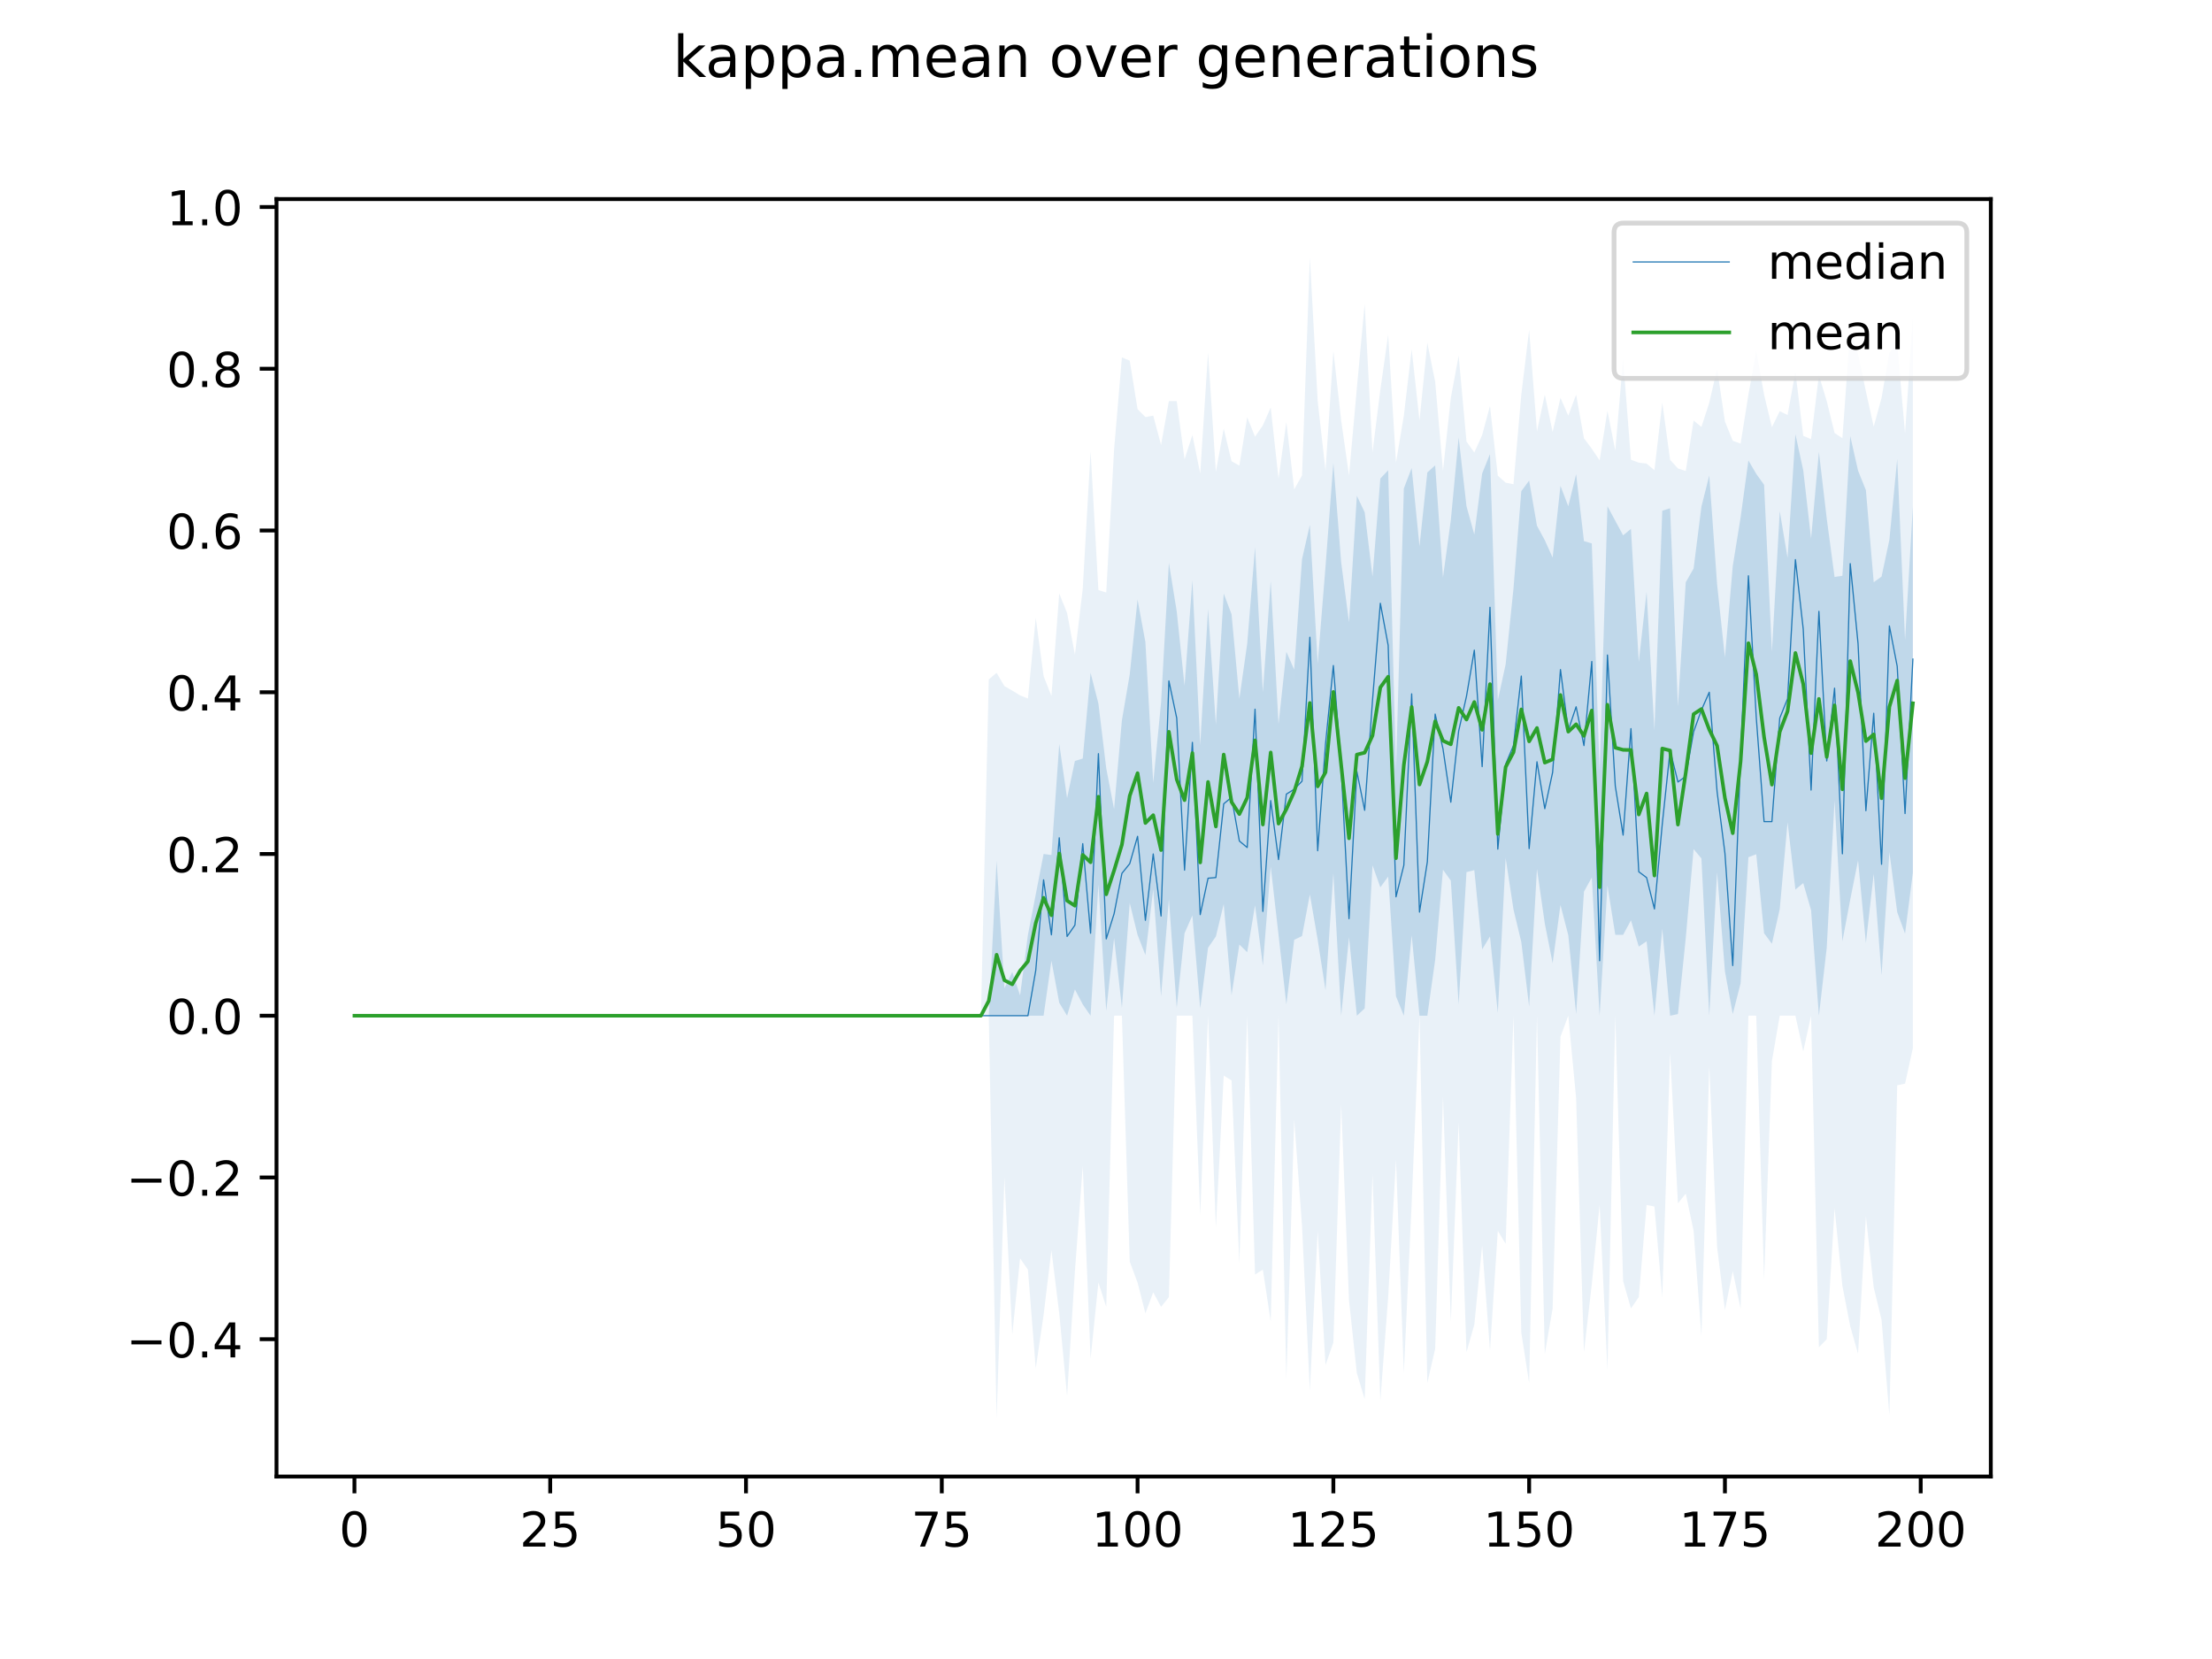 <?xml version="1.0" encoding="utf-8" standalone="no"?>
<!DOCTYPE svg PUBLIC "-//W3C//DTD SVG 1.1//EN"
  "http://www.w3.org/Graphics/SVG/1.1/DTD/svg11.dtd">
<!-- Created with matplotlib (https://matplotlib.org/) -->
<svg height="345.6pt" version="1.1" viewBox="0 0 460.8 345.6" width="460.8pt" xmlns="http://www.w3.org/2000/svg" xmlns:xlink="http://www.w3.org/1999/xlink">
 <defs>
  <style type="text/css">
*{stroke-linecap:butt;stroke-linejoin:round;}
  </style>
 </defs>
 <g id="figure_1">
  <g id="patch_1">
   <path d="M 0 345.6 
L 460.8 345.6 
L 460.8 0 
L 0 0 
z
" style="fill:#ffffff;"/>
  </g>
  <g id="axes_1">
   <g id="patch_2">
    <path d="M 57.6 307.584 
L 414.72 307.584 
L 414.72 41.472 
L 57.6 41.472 
z
" style="fill:#ffffff;"/>
   </g>
   <g id="PolyCollection_1">
    <path clip-path="url(#pc423204689)" d="M 73.833 211.591 
L 73.833 211.591 
L 75.464 211.591 
L 77.096 211.591 
L 78.727 211.591 
L 80.358 211.591 
L 81.99 211.591 
L 83.621 211.591 
L 85.253 211.591 
L 86.884 211.591 
L 88.516 211.591 
L 90.147 211.591 
L 91.778 211.591 
L 93.41 211.591 
L 95.041 211.591 
L 96.673 211.591 
L 98.304 211.591 
L 99.936 211.591 
L 101.567 211.591 
L 103.198 211.591 
L 104.83 211.591 
L 106.461 211.591 
L 108.093 211.591 
L 109.724 211.591 
L 111.356 211.591 
L 112.987 211.591 
L 114.618 211.591 
L 116.25 211.591 
L 117.881 211.591 
L 119.513 211.591 
L 121.144 211.591 
L 122.776 211.591 
L 124.407 211.591 
L 126.038 211.591 
L 127.67 211.591 
L 129.301 211.591 
L 130.933 211.591 
L 132.564 211.591 
L 134.196 211.591 
L 135.827 211.591 
L 137.458 211.591 
L 139.09 211.591 
L 140.721 211.591 
L 142.353 211.591 
L 143.984 211.591 
L 145.616 211.591 
L 147.247 211.591 
L 148.879 211.591 
L 150.51 211.591 
L 152.141 211.591 
L 153.773 211.591 
L 155.404 211.591 
L 157.036 211.591 
L 158.667 211.591 
L 160.299 211.591 
L 161.93 211.591 
L 163.561 211.591 
L 165.193 211.591 
L 166.824 211.591 
L 168.456 211.591 
L 170.087 211.591 
L 171.719 211.591 
L 173.35 211.591 
L 174.981 211.591 
L 176.613 211.591 
L 178.244 211.591 
L 179.876 211.591 
L 181.507 211.591 
L 183.139 211.591 
L 184.77 211.591 
L 186.401 211.591 
L 188.033 211.591 
L 189.664 211.591 
L 191.296 211.591 
L 192.927 211.591 
L 194.559 211.591 
L 196.19 211.591 
L 197.821 211.591 
L 199.453 211.591 
L 201.084 211.591 
L 202.716 211.591 
L 204.347 211.591 
L 205.979 211.591 
L 207.61 211.591 
L 209.241 211.591 
L 210.873 211.591 
L 212.504 211.591 
L 214.136 211.591 
L 215.767 211.591 
L 217.399 211.591 
L 219.03 200.135 
L 220.661 208.895 
L 222.293 211.591 
L 223.924 206.116 
L 225.556 209.232 
L 227.187 211.591 
L 228.819 184.249 
L 230.45 210.58 
L 232.081 195.418 
L 233.713 209.906 
L 235.344 188.111 
L 236.976 194.744 
L 238.607 198.956 
L 240.239 185.31 
L 241.87 207.548 
L 243.501 187.332 
L 245.133 209.906 
L 246.764 194.407 
L 248.396 190.701 
L 250.027 210.075 
L 251.659 197.44 
L 253.29 195.081 
L 254.921 188.342 
L 256.553 207.295 
L 258.184 196.766 
L 259.816 198.366 
L 261.447 188.595 
L 263.079 201.146 
L 264.71 180.516 
L 266.341 194.744 
L 267.973 209.232 
L 269.604 195.779 
L 271.236 194.997 
L 272.867 186.321 
L 274.499 195.755 
L 276.13 206.284 
L 277.761 181.941 
L 279.393 211.591 
L 281.024 195.25 
L 282.656 211.591 
L 284.287 210.075 
L 285.919 180.256 
L 287.55 184.847 
L 289.181 182.614 
L 290.813 207.548 
L 292.444 211.591 
L 294.076 194.828 
L 295.707 211.591 
L 297.339 211.591 
L 298.97 199.967 
L 300.601 181.167 
L 302.233 183.457 
L 303.864 209.232 
L 305.496 181.68 
L 307.127 181.267 
L 308.759 197.777 
L 310.39 195.081 
L 312.021 211.001 
L 313.653 178.729 
L 315.284 189.437 
L 316.916 196.26 
L 318.547 209.654 
L 320.179 181.014 
L 321.81 192.386 
L 323.441 200.641 
L 325.073 188.523 
L 326.704 194.828 
L 328.336 211.254 
L 329.967 185.748 
L 331.599 182.799 
L 333.23 211.591 
L 334.862 184.468 
L 336.493 194.744 
L 338.124 194.744 
L 339.756 191.712 
L 341.387 197.187 
L 343.019 196.092 
L 344.65 211.591 
L 346.282 193.481 
L 347.913 211.591 
L 349.544 211.254 
L 351.176 195.418 
L 352.807 176.887 
L 354.439 178.829 
L 356.07 211.591 
L 357.702 181.676 
L 359.333 202.325 
L 360.964 211.254 
L 362.596 204.852 
L 364.227 178.571 
L 365.859 177.959 
L 367.49 194.407 
L 369.122 196.597 
L 370.753 189.357 
L 372.384 171.297 
L 374.016 185.31 
L 375.647 183.962 
L 377.279 189.606 
L 378.91 211.591 
L 380.542 197.44 
L 382.173 166.778 
L 383.804 196.092 
L 385.436 187.416 
L 387.067 179.23 
L 388.699 196.429 
L 390.33 182.025 
L 391.962 203.168 
L 393.593 177.487 
L 395.224 190.027 
L 396.856 194.491 
L 398.487 181.772 
L 398.487 105.456 
L 398.487 105.456 
L 396.856 133.338 
L 395.224 95.607 
L 393.593 112.448 
L 391.962 120.113 
L 390.33 121.292 
L 388.699 102.103 
L 387.067 98.044 
L 385.436 90.842 
L 383.804 119.944 
L 382.173 120.197 
L 380.542 108.022 
L 378.91 94.15 
L 377.279 112.195 
L 375.647 97.959 
L 374.016 90.45 
L 372.384 116.238 
L 370.753 106.467 
L 369.122 135.78 
L 367.49 100.992 
L 365.859 98.717 
L 364.227 95.915 
L 362.596 107.815 
L 360.964 117.923 
L 359.333 136.96 
L 357.702 121.713 
L 356.07 99.054 
L 354.439 105.54 
L 352.807 118.428 
L 351.176 121.292 
L 349.544 147.152 
L 347.913 105.877 
L 346.282 106.39 
L 344.65 152.122 
L 343.019 123.314 
L 341.387 137.886 
L 339.756 110.173 
L 338.124 111.521 
L 336.493 108.489 
L 334.862 105.456 
L 333.23 160.629 
L 331.599 113.206 
L 329.967 112.717 
L 328.336 98.779 
L 326.704 105.456 
L 325.073 101.223 
L 323.441 116.154 
L 321.81 112.532 
L 320.179 109.531 
L 318.547 100.118 
L 316.916 102.315 
L 315.284 122.64 
L 313.653 138.392 
L 312.021 145.888 
L 310.39 94.59 
L 308.759 98.633 
L 307.127 111.353 
L 305.496 105.456 
L 303.864 91.136 
L 302.233 108.352 
L 300.601 120.281 
L 298.97 96.944 
L 297.339 98.415 
L 295.707 113.795 
L 294.076 97.496 
L 292.444 101.75 
L 290.813 160.545 
L 289.181 97.959 
L 287.55 99.69 
L 285.919 120.113 
L 284.287 106.708 
L 282.656 103.285 
L 281.024 129.631 
L 279.393 117.165 
L 277.761 96.443 
L 276.13 118.007 
L 274.499 138.223 
L 272.867 109.326 
L 271.236 116.491 
L 269.604 139.487 
L 267.973 135.78 
L 266.341 150.858 
L 264.71 121.039 
L 263.079 144.204 
L 261.447 114.001 
L 259.816 134.096 
L 258.184 145.552 
L 256.553 127.947 
L 254.921 123.651 
L 253.29 150.942 
L 251.659 126.852 
L 250.027 155.238 
L 248.396 120.871 
L 246.764 142.856 
L 245.133 127.357 
L 243.501 117.249 
L 241.87 146.394 
L 240.239 163.072 
L 238.607 133.759 
L 236.976 124.914 
L 235.344 140.497 
L 233.713 150.05 
L 232.081 168.547 
L 230.45 160.04 
L 228.819 146.562 
L 227.187 140.161 
L 225.556 158.018 
L 223.924 158.524 
L 222.293 166.273 
L 220.661 154.986 
L 219.03 178.114 
L 217.399 177.897 
L 215.767 186.321 
L 214.136 194.744 
L 212.504 207.37 
L 210.873 202.477 
L 209.241 205.863 
L 207.61 179.341 
L 205.979 211.591 
L 204.347 211.591 
L 202.716 211.591 
L 201.084 211.591 
L 199.453 211.591 
L 197.821 211.591 
L 196.19 211.591 
L 194.559 211.591 
L 192.927 211.591 
L 191.296 211.591 
L 189.664 211.591 
L 188.033 211.591 
L 186.401 211.591 
L 184.77 211.591 
L 183.139 211.591 
L 181.507 211.591 
L 179.876 211.591 
L 178.244 211.591 
L 176.613 211.591 
L 174.981 211.591 
L 173.35 211.591 
L 171.719 211.591 
L 170.087 211.591 
L 168.456 211.591 
L 166.824 211.591 
L 165.193 211.591 
L 163.561 211.591 
L 161.93 211.591 
L 160.299 211.591 
L 158.667 211.591 
L 157.036 211.591 
L 155.404 211.591 
L 153.773 211.591 
L 152.141 211.591 
L 150.51 211.591 
L 148.879 211.591 
L 147.247 211.591 
L 145.616 211.591 
L 143.984 211.591 
L 142.353 211.591 
L 140.721 211.591 
L 139.09 211.591 
L 137.458 211.591 
L 135.827 211.591 
L 134.196 211.591 
L 132.564 211.591 
L 130.933 211.591 
L 129.301 211.591 
L 127.67 211.591 
L 126.038 211.591 
L 124.407 211.591 
L 122.776 211.591 
L 121.144 211.591 
L 119.513 211.591 
L 117.881 211.591 
L 116.25 211.591 
L 114.618 211.591 
L 112.987 211.591 
L 111.356 211.591 
L 109.724 211.591 
L 108.093 211.591 
L 106.461 211.591 
L 104.83 211.591 
L 103.198 211.591 
L 101.567 211.591 
L 99.936 211.591 
L 98.304 211.591 
L 96.673 211.591 
L 95.041 211.591 
L 93.41 211.591 
L 91.778 211.591 
L 90.147 211.591 
L 88.516 211.591 
L 86.884 211.591 
L 85.253 211.591 
L 83.621 211.591 
L 81.99 211.591 
L 80.358 211.591 
L 78.727 211.591 
L 77.096 211.591 
L 75.464 211.591 
L 73.833 211.591 
z
" style="fill:#1f77b4;fill-opacity:0.2;"/>
   </g>
   <g id="PolyCollection_2">
    <path clip-path="url(#pc423204689)" d="M 73.833 211.591 
L 73.833 211.591 
L 75.464 211.591 
L 77.096 211.591 
L 78.727 211.591 
L 80.358 211.591 
L 81.99 211.591 
L 83.621 211.591 
L 85.253 211.591 
L 86.884 211.591 
L 88.516 211.591 
L 90.147 211.591 
L 91.778 211.591 
L 93.41 211.591 
L 95.041 211.591 
L 96.673 211.591 
L 98.304 211.591 
L 99.936 211.591 
L 101.567 211.591 
L 103.198 211.591 
L 104.83 211.591 
L 106.461 211.591 
L 108.093 211.591 
L 109.724 211.591 
L 111.356 211.591 
L 112.987 211.591 
L 114.618 211.591 
L 116.25 211.591 
L 117.881 211.591 
L 119.513 211.591 
L 121.144 211.591 
L 122.776 211.591 
L 124.407 211.591 
L 126.038 211.591 
L 127.67 211.591 
L 129.301 211.591 
L 130.933 211.591 
L 132.564 211.591 
L 134.196 211.591 
L 135.827 211.591 
L 137.458 211.591 
L 139.09 211.591 
L 140.721 211.591 
L 142.353 211.591 
L 143.984 211.591 
L 145.616 211.591 
L 147.247 211.591 
L 148.879 211.591 
L 150.51 211.591 
L 152.141 211.591 
L 153.773 211.591 
L 155.404 211.591 
L 157.036 211.591 
L 158.667 211.591 
L 160.299 211.591 
L 161.93 211.591 
L 163.561 211.591 
L 165.193 211.591 
L 166.824 211.591 
L 168.456 211.591 
L 170.087 211.591 
L 171.719 211.591 
L 173.35 211.591 
L 174.981 211.591 
L 176.613 211.591 
L 178.244 211.591 
L 179.876 211.591 
L 181.507 211.591 
L 183.139 211.591 
L 184.77 211.591 
L 186.401 211.591 
L 188.033 211.591 
L 189.664 211.591 
L 191.296 211.591 
L 192.927 211.591 
L 194.559 211.591 
L 196.19 211.591 
L 197.821 211.591 
L 199.453 211.591 
L 201.084 211.591 
L 202.716 211.591 
L 204.347 211.591 
L 205.979 211.591 
L 207.61 295.488 
L 209.241 245.285 
L 210.873 277.967 
L 212.504 262.131 
L 214.136 264.49 
L 215.767 285.043 
L 217.399 273.924 
L 219.03 260.447 
L 220.661 273.587 
L 222.293 290.771 
L 223.924 264.827 
L 225.556 242.926 
L 227.187 283.021 
L 228.819 267.185 
L 230.45 272.239 
L 232.081 211.591 
L 233.713 211.591 
L 235.344 262.805 
L 236.976 267.185 
L 238.607 273.587 
L 240.239 269.207 
L 241.87 272.239 
L 243.501 270.218 
L 245.133 211.591 
L 246.764 211.591 
L 248.396 211.591 
L 250.027 253.034 
L 251.659 211.591 
L 253.29 255.73 
L 254.921 224.058 
L 256.553 225.068 
L 258.184 263.142 
L 259.816 211.591 
L 261.447 265.501 
L 263.079 264.49 
L 264.71 275.272 
L 266.341 211.591 
L 267.973 287.402 
L 269.604 233.155 
L 271.236 255.393 
L 272.867 289.76 
L 274.499 256.403 
L 276.13 284.369 
L 277.761 279.652 
L 279.393 230.122 
L 281.024 270.892 
L 282.656 286.054 
L 284.287 291.445 
L 285.919 244.611 
L 287.55 291.782 
L 289.181 270.218 
L 290.813 241.578 
L 292.444 286.054 
L 294.076 250.676 
L 295.707 211.591 
L 297.339 288.075 
L 298.97 281 
L 300.601 228.438 
L 302.233 275.272 
L 303.864 233.829 
L 305.496 281.674 
L 307.127 275.946 
L 308.759 259.436 
L 310.39 281.337 
L 312.021 256.403 
L 313.653 259.099 
L 315.284 211.591 
L 316.916 277.63 
L 318.547 288.075 
L 320.179 211.591 
L 321.81 282.011 
L 323.441 272.576 
L 325.073 215.971 
L 326.704 211.591 
L 328.336 228.775 
L 329.967 281.674 
L 331.599 267.522 
L 333.23 251.012 
L 334.862 285.38 
L 336.493 211.591 
L 338.124 266.848 
L 339.756 272.576 
L 341.387 270.218 
L 343.019 251.012 
L 344.65 251.349 
L 346.282 270.218 
L 347.913 219.34 
L 349.544 250.676 
L 351.176 248.654 
L 352.807 256.403 
L 354.439 278.304 
L 356.07 222.036 
L 357.702 259.773 
L 359.333 272.913 
L 360.964 264.827 
L 362.596 272.576 
L 364.227 211.591 
L 365.859 211.591 
L 367.49 266.512 
L 369.122 221.025 
L 370.753 211.591 
L 372.384 211.591 
L 374.016 211.591 
L 375.647 219.004 
L 377.279 211.591 
L 378.91 280.663 
L 380.542 278.978 
L 382.173 251.686 
L 383.804 267.859 
L 385.436 276.283 
L 387.067 282.011 
L 388.699 253.371 
L 390.33 268.196 
L 391.962 274.935 
L 393.593 294.814 
L 395.224 226.079 
L 396.856 225.742 
L 398.487 218.33 
L 398.487 66.035 
L 398.487 66.035 
L 396.856 90.277 
L 395.224 71.763 
L 393.593 73.447 
L 391.962 82.881 
L 390.33 88.885 
L 388.699 81.534 
L 387.067 73.784 
L 385.436 68.73 
L 383.804 91.276 
L 382.173 90.202 
L 380.542 83.555 
L 378.91 78.164 
L 377.279 91.489 
L 375.647 90.791 
L 374.016 77.49 
L 372.384 86.459 
L 370.753 85.661 
L 369.122 88.997 
L 367.49 82.208 
L 365.859 73.11 
L 364.227 82.208 
L 362.596 92.414 
L 360.964 91.818 
L 359.333 87.801 
L 357.702 76.817 
L 356.07 83.892 
L 354.439 88.946 
L 352.807 87.599 
L 351.176 98.117 
L 349.544 97.584 
L 347.913 95.797 
L 346.282 83.892 
L 344.65 97.954 
L 343.019 96.578 
L 341.387 96.383 
L 339.756 95.76 
L 338.124 74.795 
L 336.493 93.856 
L 334.862 85.577 
L 333.23 95.905 
L 331.599 93.478 
L 329.967 91.305 
L 328.336 82.208 
L 326.704 86.588 
L 325.073 82.881 
L 323.441 89.989 
L 321.81 82.208 
L 320.179 89.856 
L 318.547 68.73 
L 316.916 82.208 
L 315.284 100.88 
L 313.653 100.546 
L 312.021 99.095 
L 310.39 84.566 
L 308.759 90.631 
L 307.127 94.273 
L 305.496 91.979 
L 303.864 74.121 
L 302.233 82.881 
L 300.601 98.092 
L 298.97 79.512 
L 297.339 71.426 
L 295.707 87.599 
L 294.076 72.773 
L 292.444 86.588 
L 290.813 96.359 
L 289.181 69.741 
L 287.55 81.197 
L 285.919 94.209 
L 284.287 63.339 
L 282.656 80.86 
L 281.024 99.054 
L 279.393 87.599 
L 277.761 73.11 
L 276.13 98.044 
L 274.499 83.555 
L 272.867 53.568 
L 271.236 99.054 
L 269.604 101.942 
L 267.973 87.935 
L 266.341 99.67 
L 264.71 84.903 
L 263.079 88.609 
L 261.447 90.968 
L 259.816 86.925 
L 258.184 96.987 
L 256.553 96.086 
L 254.921 89.283 
L 253.29 98.29 
L 251.659 73.447 
L 250.027 98.633 
L 248.396 90.631 
L 246.764 95.685 
L 245.133 83.555 
L 243.501 83.555 
L 241.87 92.699 
L 240.239 86.588 
L 238.607 86.881 
L 236.976 85.24 
L 235.344 75.132 
L 233.713 74.458 
L 232.081 93.68 
L 230.45 123.431 
L 228.819 122.931 
L 227.187 94 
L 225.556 122.64 
L 223.924 136.393 
L 222.293 127.694 
L 220.661 123.651 
L 219.03 144.99 
L 217.399 140.834 
L 215.767 128.705 
L 214.136 145.519 
L 212.504 144.861 
L 210.873 143.867 
L 209.241 142.933 
L 207.61 140.161 
L 205.979 141.542 
L 204.347 211.591 
L 202.716 211.591 
L 201.084 211.591 
L 199.453 211.591 
L 197.821 211.591 
L 196.19 211.591 
L 194.559 211.591 
L 192.927 211.591 
L 191.296 211.591 
L 189.664 211.591 
L 188.033 211.591 
L 186.401 211.591 
L 184.77 211.591 
L 183.139 211.591 
L 181.507 211.591 
L 179.876 211.591 
L 178.244 211.591 
L 176.613 211.591 
L 174.981 211.591 
L 173.35 211.591 
L 171.719 211.591 
L 170.087 211.591 
L 168.456 211.591 
L 166.824 211.591 
L 165.193 211.591 
L 163.561 211.591 
L 161.93 211.591 
L 160.299 211.591 
L 158.667 211.591 
L 157.036 211.591 
L 155.404 211.591 
L 153.773 211.591 
L 152.141 211.591 
L 150.51 211.591 
L 148.879 211.591 
L 147.247 211.591 
L 145.616 211.591 
L 143.984 211.591 
L 142.353 211.591 
L 140.721 211.591 
L 139.09 211.591 
L 137.458 211.591 
L 135.827 211.591 
L 134.196 211.591 
L 132.564 211.591 
L 130.933 211.591 
L 129.301 211.591 
L 127.67 211.591 
L 126.038 211.591 
L 124.407 211.591 
L 122.776 211.591 
L 121.144 211.591 
L 119.513 211.591 
L 117.881 211.591 
L 116.25 211.591 
L 114.618 211.591 
L 112.987 211.591 
L 111.356 211.591 
L 109.724 211.591 
L 108.093 211.591 
L 106.461 211.591 
L 104.83 211.591 
L 103.198 211.591 
L 101.567 211.591 
L 99.936 211.591 
L 98.304 211.591 
L 96.673 211.591 
L 95.041 211.591 
L 93.41 211.591 
L 91.778 211.591 
L 90.147 211.591 
L 88.516 211.591 
L 86.884 211.591 
L 85.253 211.591 
L 83.621 211.591 
L 81.99 211.591 
L 80.358 211.591 
L 78.727 211.591 
L 77.096 211.591 
L 75.464 211.591 
L 73.833 211.591 
z
" style="fill:#1f77b4;fill-opacity:0.1;"/>
   </g>
   <g id="matplotlib.axis_1">
    <g id="xtick_1">
     <g id="line2d_1">
      <defs>
       <path d="M 0 0 
L 0 3.5 
" id="m0a59b33284" style="stroke:#000000;stroke-width:0.8;"/>
      </defs>
      <g>
       <use style="stroke:#000000;stroke-width:0.8;" x="73.833" xlink:href="#m0a59b33284" y="307.584"/>
      </g>
     </g>
     <g id="text_1">
      <!-- 0 -->
      <defs>
       <path d="M 31.781 66.406 
Q 24.172 66.406 20.328 58.906 
Q 16.5 51.422 16.5 36.375 
Q 16.5 21.391 20.328 13.891 
Q 24.172 6.391 31.781 6.391 
Q 39.453 6.391 43.281 13.891 
Q 47.125 21.391 47.125 36.375 
Q 47.125 51.422 43.281 58.906 
Q 39.453 66.406 31.781 66.406 
z
M 31.781 74.219 
Q 44.047 74.219 50.516 64.516 
Q 56.984 54.828 56.984 36.375 
Q 56.984 17.969 50.516 8.266 
Q 44.047 -1.422 31.781 -1.422 
Q 19.531 -1.422 13.062 8.266 
Q 6.594 17.969 6.594 36.375 
Q 6.594 54.828 13.062 64.516 
Q 19.531 74.219 31.781 74.219 
z
" id="DejaVuSans-48"/>
      </defs>
      <g transform="translate(70.651 322.182)scale(0.1 -0.1)">
       <use xlink:href="#DejaVuSans-48"/>
      </g>
     </g>
    </g>
    <g id="xtick_2">
     <g id="line2d_2">
      <g>
       <use style="stroke:#000000;stroke-width:0.8;" x="114.618" xlink:href="#m0a59b33284" y="307.584"/>
      </g>
     </g>
     <g id="text_2">
      <!-- 25 -->
      <defs>
       <path d="M 19.188 8.297 
L 53.609 8.297 
L 53.609 0 
L 7.328 0 
L 7.328 8.297 
Q 12.938 14.109 22.625 23.891 
Q 32.328 33.688 34.812 36.531 
Q 39.547 41.844 41.422 45.531 
Q 43.312 49.219 43.312 52.781 
Q 43.312 58.594 39.234 62.25 
Q 35.156 65.922 28.609 65.922 
Q 23.969 65.922 18.812 64.312 
Q 13.672 62.703 7.812 59.422 
L 7.812 69.391 
Q 13.766 71.781 18.938 73 
Q 24.125 74.219 28.422 74.219 
Q 39.75 74.219 46.484 68.547 
Q 53.219 62.891 53.219 53.422 
Q 53.219 48.922 51.531 44.891 
Q 49.859 40.875 45.406 35.406 
Q 44.188 33.984 37.641 27.219 
Q 31.109 20.453 19.188 8.297 
z
" id="DejaVuSans-50"/>
       <path d="M 10.797 72.906 
L 49.516 72.906 
L 49.516 64.594 
L 19.828 64.594 
L 19.828 46.734 
Q 21.969 47.469 24.109 47.828 
Q 26.266 48.188 28.422 48.188 
Q 40.625 48.188 47.75 41.5 
Q 54.891 34.812 54.891 23.391 
Q 54.891 11.625 47.562 5.094 
Q 40.234 -1.422 26.906 -1.422 
Q 22.312 -1.422 17.547 -0.641 
Q 12.797 0.141 7.719 1.703 
L 7.719 11.625 
Q 12.109 9.234 16.797 8.062 
Q 21.484 6.891 26.703 6.891 
Q 35.156 6.891 40.078 11.328 
Q 45.016 15.766 45.016 23.391 
Q 45.016 31 40.078 35.438 
Q 35.156 39.891 26.703 39.891 
Q 22.75 39.891 18.812 39.016 
Q 14.891 38.141 10.797 36.281 
z
" id="DejaVuSans-53"/>
      </defs>
      <g transform="translate(108.256 322.182)scale(0.1 -0.1)">
       <use xlink:href="#DejaVuSans-50"/>
       <use x="63.623" xlink:href="#DejaVuSans-53"/>
      </g>
     </g>
    </g>
    <g id="xtick_3">
     <g id="line2d_3">
      <g>
       <use style="stroke:#000000;stroke-width:0.8;" x="155.404" xlink:href="#m0a59b33284" y="307.584"/>
      </g>
     </g>
     <g id="text_3">
      <!-- 50 -->
      <g transform="translate(149.042 322.182)scale(0.1 -0.1)">
       <use xlink:href="#DejaVuSans-53"/>
       <use x="63.623" xlink:href="#DejaVuSans-48"/>
      </g>
     </g>
    </g>
    <g id="xtick_4">
     <g id="line2d_4">
      <g>
       <use style="stroke:#000000;stroke-width:0.8;" x="196.19" xlink:href="#m0a59b33284" y="307.584"/>
      </g>
     </g>
     <g id="text_4">
      <!-- 75 -->
      <defs>
       <path d="M 8.203 72.906 
L 55.078 72.906 
L 55.078 68.703 
L 28.609 0 
L 18.312 0 
L 43.219 64.594 
L 8.203 64.594 
z
" id="DejaVuSans-55"/>
      </defs>
      <g transform="translate(189.827 322.182)scale(0.1 -0.1)">
       <use xlink:href="#DejaVuSans-55"/>
       <use x="63.623" xlink:href="#DejaVuSans-53"/>
      </g>
     </g>
    </g>
    <g id="xtick_5">
     <g id="line2d_5">
      <g>
       <use style="stroke:#000000;stroke-width:0.8;" x="236.976" xlink:href="#m0a59b33284" y="307.584"/>
      </g>
     </g>
     <g id="text_5">
      <!-- 100 -->
      <defs>
       <path d="M 12.406 8.297 
L 28.516 8.297 
L 28.516 63.922 
L 10.984 60.406 
L 10.984 69.391 
L 28.422 72.906 
L 38.281 72.906 
L 38.281 8.297 
L 54.391 8.297 
L 54.391 0 
L 12.406 0 
z
" id="DejaVuSans-49"/>
      </defs>
      <g transform="translate(227.432 322.182)scale(0.1 -0.1)">
       <use xlink:href="#DejaVuSans-49"/>
       <use x="63.623" xlink:href="#DejaVuSans-48"/>
       <use x="127.246" xlink:href="#DejaVuSans-48"/>
      </g>
     </g>
    </g>
    <g id="xtick_6">
     <g id="line2d_6">
      <g>
       <use style="stroke:#000000;stroke-width:0.8;" x="277.761" xlink:href="#m0a59b33284" y="307.584"/>
      </g>
     </g>
     <g id="text_6">
      <!-- 125 -->
      <g transform="translate(268.218 322.182)scale(0.1 -0.1)">
       <use xlink:href="#DejaVuSans-49"/>
       <use x="63.623" xlink:href="#DejaVuSans-50"/>
       <use x="127.246" xlink:href="#DejaVuSans-53"/>
      </g>
     </g>
    </g>
    <g id="xtick_7">
     <g id="line2d_7">
      <g>
       <use style="stroke:#000000;stroke-width:0.8;" x="318.547" xlink:href="#m0a59b33284" y="307.584"/>
      </g>
     </g>
     <g id="text_7">
      <!-- 150 -->
      <g transform="translate(309.003 322.182)scale(0.1 -0.1)">
       <use xlink:href="#DejaVuSans-49"/>
       <use x="63.623" xlink:href="#DejaVuSans-53"/>
       <use x="127.246" xlink:href="#DejaVuSans-48"/>
      </g>
     </g>
    </g>
    <g id="xtick_8">
     <g id="line2d_8">
      <g>
       <use style="stroke:#000000;stroke-width:0.8;" x="359.333" xlink:href="#m0a59b33284" y="307.584"/>
      </g>
     </g>
     <g id="text_8">
      <!-- 175 -->
      <g transform="translate(349.789 322.182)scale(0.1 -0.1)">
       <use xlink:href="#DejaVuSans-49"/>
       <use x="63.623" xlink:href="#DejaVuSans-55"/>
       <use x="127.246" xlink:href="#DejaVuSans-53"/>
      </g>
     </g>
    </g>
    <g id="xtick_9">
     <g id="line2d_9">
      <g>
       <use style="stroke:#000000;stroke-width:0.8;" x="400.119" xlink:href="#m0a59b33284" y="307.584"/>
      </g>
     </g>
     <g id="text_9">
      <!-- 200 -->
      <g transform="translate(390.575 322.182)scale(0.1 -0.1)">
       <use xlink:href="#DejaVuSans-50"/>
       <use x="63.623" xlink:href="#DejaVuSans-48"/>
       <use x="127.246" xlink:href="#DejaVuSans-48"/>
      </g>
     </g>
    </g>
   </g>
   <g id="matplotlib.axis_2">
    <g id="ytick_1">
     <g id="line2d_10">
      <defs>
       <path d="M 0 0 
L -3.5 0 
" id="m005d74e10e" style="stroke:#000000;stroke-width:0.8;"/>
      </defs>
      <g>
       <use style="stroke:#000000;stroke-width:0.8;" x="57.6" xlink:href="#m005d74e10e" y="278.978"/>
      </g>
     </g>
     <g id="text_10">
      <!-- −0.4 -->
      <defs>
       <path d="M 10.594 35.5 
L 73.188 35.5 
L 73.188 27.203 
L 10.594 27.203 
z
" id="DejaVuSans-8722"/>
       <path d="M 10.688 12.406 
L 21 12.406 
L 21 0 
L 10.688 0 
z
" id="DejaVuSans-46"/>
       <path d="M 37.797 64.312 
L 12.891 25.391 
L 37.797 25.391 
z
M 35.203 72.906 
L 47.609 72.906 
L 47.609 25.391 
L 58.016 25.391 
L 58.016 17.188 
L 47.609 17.188 
L 47.609 0 
L 37.797 0 
L 37.797 17.188 
L 4.891 17.188 
L 4.891 26.703 
z
" id="DejaVuSans-52"/>
      </defs>
      <g transform="translate(26.317 282.777)scale(0.1 -0.1)">
       <use xlink:href="#DejaVuSans-8722"/>
       <use x="83.789" xlink:href="#DejaVuSans-48"/>
       <use x="147.412" xlink:href="#DejaVuSans-46"/>
       <use x="179.199" xlink:href="#DejaVuSans-52"/>
      </g>
     </g>
    </g>
    <g id="ytick_2">
     <g id="line2d_11">
      <g>
       <use style="stroke:#000000;stroke-width:0.8;" x="57.6" xlink:href="#m005d74e10e" y="245.285"/>
      </g>
     </g>
     <g id="text_11">
      <!-- −0.2 -->
      <g transform="translate(26.317 249.084)scale(0.1 -0.1)">
       <use xlink:href="#DejaVuSans-8722"/>
       <use x="83.789" xlink:href="#DejaVuSans-48"/>
       <use x="147.412" xlink:href="#DejaVuSans-46"/>
       <use x="179.199" xlink:href="#DejaVuSans-50"/>
      </g>
     </g>
    </g>
    <g id="ytick_3">
     <g id="line2d_12">
      <g>
       <use style="stroke:#000000;stroke-width:0.8;" x="57.6" xlink:href="#m005d74e10e" y="211.591"/>
      </g>
     </g>
     <g id="text_12">
      <!-- 0.0 -->
      <g transform="translate(34.697 215.39)scale(0.1 -0.1)">
       <use xlink:href="#DejaVuSans-48"/>
       <use x="63.623" xlink:href="#DejaVuSans-46"/>
       <use x="95.41" xlink:href="#DejaVuSans-48"/>
      </g>
     </g>
    </g>
    <g id="ytick_4">
     <g id="line2d_13">
      <g>
       <use style="stroke:#000000;stroke-width:0.8;" x="57.6" xlink:href="#m005d74e10e" y="177.897"/>
      </g>
     </g>
     <g id="text_13">
      <!-- 0.2 -->
      <g transform="translate(34.697 181.697)scale(0.1 -0.1)">
       <use xlink:href="#DejaVuSans-48"/>
       <use x="63.623" xlink:href="#DejaVuSans-46"/>
       <use x="95.41" xlink:href="#DejaVuSans-50"/>
      </g>
     </g>
    </g>
    <g id="ytick_5">
     <g id="line2d_14">
      <g>
       <use style="stroke:#000000;stroke-width:0.8;" x="57.6" xlink:href="#m005d74e10e" y="144.204"/>
      </g>
     </g>
     <g id="text_14">
      <!-- 0.4 -->
      <g transform="translate(34.697 148.003)scale(0.1 -0.1)">
       <use xlink:href="#DejaVuSans-48"/>
       <use x="63.623" xlink:href="#DejaVuSans-46"/>
       <use x="95.41" xlink:href="#DejaVuSans-52"/>
      </g>
     </g>
    </g>
    <g id="ytick_6">
     <g id="line2d_15">
      <g>
       <use style="stroke:#000000;stroke-width:0.8;" x="57.6" xlink:href="#m005d74e10e" y="110.51"/>
      </g>
     </g>
     <g id="text_15">
      <!-- 0.6 -->
      <defs>
       <path d="M 33.016 40.375 
Q 26.375 40.375 22.484 35.828 
Q 18.609 31.297 18.609 23.391 
Q 18.609 15.531 22.484 10.953 
Q 26.375 6.391 33.016 6.391 
Q 39.656 6.391 43.531 10.953 
Q 47.406 15.531 47.406 23.391 
Q 47.406 31.297 43.531 35.828 
Q 39.656 40.375 33.016 40.375 
z
M 52.594 71.297 
L 52.594 62.312 
Q 48.875 64.062 45.094 64.984 
Q 41.312 65.922 37.594 65.922 
Q 27.828 65.922 22.672 59.328 
Q 17.531 52.734 16.797 39.406 
Q 19.672 43.656 24.016 45.922 
Q 28.375 48.188 33.594 48.188 
Q 44.578 48.188 50.953 41.516 
Q 57.328 34.859 57.328 23.391 
Q 57.328 12.156 50.688 5.359 
Q 44.047 -1.422 33.016 -1.422 
Q 20.359 -1.422 13.672 8.266 
Q 6.984 17.969 6.984 36.375 
Q 6.984 53.656 15.188 63.938 
Q 23.391 74.219 37.203 74.219 
Q 40.922 74.219 44.703 73.484 
Q 48.484 72.75 52.594 71.297 
z
" id="DejaVuSans-54"/>
      </defs>
      <g transform="translate(34.697 114.309)scale(0.1 -0.1)">
       <use xlink:href="#DejaVuSans-48"/>
       <use x="63.623" xlink:href="#DejaVuSans-46"/>
       <use x="95.41" xlink:href="#DejaVuSans-54"/>
      </g>
     </g>
    </g>
    <g id="ytick_7">
     <g id="line2d_16">
      <g>
       <use style="stroke:#000000;stroke-width:0.8;" x="57.6" xlink:href="#m005d74e10e" y="76.817"/>
      </g>
     </g>
     <g id="text_16">
      <!-- 0.8 -->
      <defs>
       <path d="M 31.781 34.625 
Q 24.75 34.625 20.719 30.859 
Q 16.703 27.094 16.703 20.516 
Q 16.703 13.922 20.719 10.156 
Q 24.75 6.391 31.781 6.391 
Q 38.812 6.391 42.859 10.172 
Q 46.922 13.969 46.922 20.516 
Q 46.922 27.094 42.891 30.859 
Q 38.875 34.625 31.781 34.625 
z
M 21.922 38.812 
Q 15.578 40.375 12.031 44.719 
Q 8.5 49.078 8.5 55.328 
Q 8.5 64.062 14.719 69.141 
Q 20.953 74.219 31.781 74.219 
Q 42.672 74.219 48.875 69.141 
Q 55.078 64.062 55.078 55.328 
Q 55.078 49.078 51.531 44.719 
Q 48 40.375 41.703 38.812 
Q 48.828 37.156 52.797 32.312 
Q 56.781 27.484 56.781 20.516 
Q 56.781 9.906 50.312 4.234 
Q 43.844 -1.422 31.781 -1.422 
Q 19.734 -1.422 13.25 4.234 
Q 6.781 9.906 6.781 20.516 
Q 6.781 27.484 10.781 32.312 
Q 14.797 37.156 21.922 38.812 
z
M 18.312 54.391 
Q 18.312 48.734 21.844 45.562 
Q 25.391 42.391 31.781 42.391 
Q 38.141 42.391 41.719 45.562 
Q 45.312 48.734 45.312 54.391 
Q 45.312 60.062 41.719 63.234 
Q 38.141 66.406 31.781 66.406 
Q 25.391 66.406 21.844 63.234 
Q 18.312 60.062 18.312 54.391 
z
" id="DejaVuSans-56"/>
      </defs>
      <g transform="translate(34.697 80.616)scale(0.1 -0.1)">
       <use xlink:href="#DejaVuSans-48"/>
       <use x="63.623" xlink:href="#DejaVuSans-46"/>
       <use x="95.41" xlink:href="#DejaVuSans-56"/>
      </g>
     </g>
    </g>
    <g id="ytick_8">
     <g id="line2d_17">
      <g>
       <use style="stroke:#000000;stroke-width:0.8;" x="57.6" xlink:href="#m005d74e10e" y="43.123"/>
      </g>
     </g>
     <g id="text_17">
      <!-- 1.0 -->
      <g transform="translate(34.697 46.922)scale(0.1 -0.1)">
       <use xlink:href="#DejaVuSans-49"/>
       <use x="63.623" xlink:href="#DejaVuSans-46"/>
       <use x="95.41" xlink:href="#DejaVuSans-48"/>
      </g>
     </g>
    </g>
   </g>
   <g id="line2d_18">
    <path clip-path="url(#pc423204689)" d="M 73.833 211.591 
L 214.136 211.591 
L 215.767 202.157 
L 217.399 183.288 
L 219.03 194.744 
L 220.661 174.528 
L 222.293 195.081 
L 223.924 192.723 
L 225.556 175.749 
L 227.187 194.407 
L 228.819 157.007 
L 230.45 195.586 
L 232.081 190.364 
L 233.713 181.941 
L 235.344 179.919 
L 236.976 174.222 
L 238.607 191.712 
L 240.239 177.897 
L 241.87 190.82 
L 243.501 141.845 
L 245.133 149.595 
L 246.764 181.267 
L 248.396 154.649 
L 250.027 190.532 
L 251.659 182.951 
L 253.29 182.808 
L 254.921 167.452 
L 256.553 166.105 
L 258.184 175.202 
L 259.816 176.55 
L 261.447 147.742 
L 263.079 189.859 
L 264.71 166.778 
L 266.341 179.061 
L 267.973 165.431 
L 269.604 164.42 
L 271.236 162.735 
L 272.867 132.748 
L 274.499 177.223 
L 276.13 154.986 
L 277.761 138.644 
L 279.393 160.04 
L 281.024 191.375 
L 282.656 160.717 
L 284.287 168.8 
L 285.919 145.888 
L 287.55 125.672 
L 289.181 134.433 
L 290.813 186.826 
L 292.444 180.256 
L 294.076 144.541 
L 295.707 190.006 
L 297.339 179.54 
L 298.97 148.752 
L 300.601 155.997 
L 302.233 167.115 
L 303.864 152.29 
L 305.496 145.046 
L 307.127 135.443 
L 308.759 159.703 
L 310.39 126.515 
L 312.021 176.887 
L 313.653 159.197 
L 315.284 155.323 
L 316.916 140.834 
L 318.547 176.78 
L 320.179 158.692 
L 321.81 168.463 
L 323.441 160.882 
L 325.073 139.487 
L 326.704 152.122 
L 328.336 147.236 
L 329.967 155.323 
L 331.599 137.802 
L 333.23 200.135 
L 334.862 136.454 
L 336.493 163.746 
L 338.124 173.973 
L 339.756 151.785 
L 341.387 181.604 
L 343.019 182.829 
L 344.65 189.353 
L 346.282 171.664 
L 347.913 156.333 
L 349.544 162.904 
L 351.176 161.724 
L 352.807 152.459 
L 354.439 147.91 
L 356.07 144.204 
L 357.702 164.925 
L 359.333 177.729 
L 360.964 201.146 
L 362.596 157.681 
L 364.227 119.944 
L 365.859 149.426 
L 367.49 171.159 
L 369.122 171.159 
L 370.753 149.595 
L 372.384 145.552 
L 374.016 116.575 
L 375.647 131.063 
L 377.279 164.588 
L 378.91 127.357 
L 380.542 158.524 
L 382.173 143.361 
L 383.804 177.862 
L 385.436 117.417 
L 387.067 134.096 
L 388.699 168.88 
L 390.33 148.584 
L 391.962 180.047 
L 393.593 130.389 
L 395.224 138.813 
L 396.856 169.474 
L 398.487 137.297 
L 398.487 137.297 
" style="fill:none;stroke:#1f77b4;stroke-linecap:square;stroke-width:0.25;"/>
   </g>
   <g id="line2d_19">
    <path clip-path="url(#pc423204689)" d="M 73.833 211.591 
L 204.347 211.591 
L 205.979 208.484 
L 207.61 198.892 
L 209.241 204.202 
L 210.873 205.049 
L 212.504 202.221 
L 214.136 200.267 
L 215.767 192.288 
L 217.399 187.028 
L 219.03 190.666 
L 220.661 177.8 
L 222.293 187.619 
L 223.924 188.682 
L 225.556 178.094 
L 227.187 179.626 
L 228.819 165.969 
L 230.45 186.3 
L 232.081 181.352 
L 233.713 175.959 
L 235.344 165.774 
L 236.976 161.064 
L 238.607 171.451 
L 240.239 169.814 
L 241.87 177.092 
L 243.501 152.442 
L 245.133 162.368 
L 246.764 166.69 
L 248.396 156.877 
L 250.027 179.663 
L 251.659 162.894 
L 253.29 172.176 
L 254.921 157.186 
L 256.553 167.077 
L 258.184 169.589 
L 259.816 166.179 
L 261.447 154.23 
L 263.079 171.767 
L 264.71 156.752 
L 266.341 171.581 
L 267.973 168.569 
L 269.604 164.908 
L 271.236 159.62 
L 272.867 146.438 
L 274.499 163.819 
L 276.13 160.876 
L 277.761 144.136 
L 281.024 174.637 
L 282.656 157.197 
L 284.287 156.798 
L 285.919 153.228 
L 287.55 143.206 
L 289.181 140.969 
L 290.813 178.774 
L 292.444 159.399 
L 294.076 147.279 
L 295.707 163.429 
L 297.339 158.664 
L 298.97 150.259 
L 300.601 154.312 
L 302.233 155.055 
L 303.864 147.458 
L 305.496 149.901 
L 307.127 146.239 
L 308.759 152.035 
L 310.39 142.513 
L 312.021 173.726 
L 313.653 159.793 
L 315.284 156.712 
L 316.916 147.776 
L 318.547 154.449 
L 320.179 151.65 
L 321.81 158.875 
L 323.441 158.185 
L 325.073 144.777 
L 326.704 152.42 
L 328.336 150.875 
L 329.967 153.298 
L 331.599 148.016 
L 333.23 184.822 
L 334.862 146.809 
L 336.493 155.759 
L 338.124 156.208 
L 339.756 156.238 
L 341.387 169.673 
L 343.019 165.295 
L 344.65 182.39 
L 346.282 155.929 
L 347.913 156.343 
L 349.544 171.779 
L 351.176 160.97 
L 352.807 148.769 
L 354.439 147.701 
L 356.07 151.982 
L 357.702 155.361 
L 359.333 166.239 
L 360.964 173.571 
L 362.596 158.638 
L 364.227 133.983 
L 365.859 140.467 
L 367.49 153.546 
L 369.122 163.456 
L 370.753 152.459 
L 372.384 148.163 
L 374.016 136.024 
L 375.647 142.494 
L 377.279 156.895 
L 378.91 145.595 
L 380.542 157.682 
L 382.173 146.938 
L 383.804 164.432 
L 385.436 137.715 
L 387.067 144.259 
L 388.699 154.389 
L 390.33 152.988 
L 391.962 166.288 
L 393.593 147.246 
L 395.224 141.778 
L 396.856 162.103 
L 398.487 146.504 
L 398.487 146.504 
" style="fill:none;stroke:#2ca02c;stroke-linecap:square;stroke-width:0.75;"/>
   </g>
   <g id="patch_3">
    <path d="M 57.6 307.584 
L 57.6 41.472 
" style="fill:none;stroke:#000000;stroke-linecap:square;stroke-linejoin:miter;stroke-width:0.8;"/>
   </g>
   <g id="patch_4">
    <path d="M 414.72 307.584 
L 414.72 41.472 
" style="fill:none;stroke:#000000;stroke-linecap:square;stroke-linejoin:miter;stroke-width:0.8;"/>
   </g>
   <g id="patch_5">
    <path d="M 57.6 307.584 
L 414.72 307.584 
" style="fill:none;stroke:#000000;stroke-linecap:square;stroke-linejoin:miter;stroke-width:0.8;"/>
   </g>
   <g id="patch_6">
    <path d="M 57.6 41.472 
L 414.72 41.472 
" style="fill:none;stroke:#000000;stroke-linecap:square;stroke-linejoin:miter;stroke-width:0.8;"/>
   </g>
   <g id="legend_1">
    <g id="patch_7">
     <path d="M 338.234 78.828 
L 407.72 78.828 
Q 409.72 78.828 409.72 76.828 
L 409.72 48.472 
Q 409.72 46.472 407.72 46.472 
L 338.234 46.472 
Q 336.234 46.472 336.234 48.472 
L 336.234 76.828 
Q 336.234 78.828 338.234 78.828 
z
" style="fill:#ffffff;opacity:0.8;stroke:#cccccc;stroke-linejoin:miter;"/>
    </g>
    <g id="line2d_20">
     <path d="M 340.234 54.57 
L 360.234 54.57 
" style="fill:none;stroke:#1f77b4;stroke-linecap:square;stroke-width:0.25;"/>
    </g>
    <g id="line2d_21"/>
    <g id="text_18">
     <!-- median -->
     <defs>
      <path d="M 52 44.188 
Q 55.375 50.25 60.062 53.125 
Q 64.75 56 71.094 56 
Q 79.641 56 84.281 50.016 
Q 88.922 44.047 88.922 33.016 
L 88.922 0 
L 79.891 0 
L 79.891 32.719 
Q 79.891 40.578 77.094 44.375 
Q 74.312 48.188 68.609 48.188 
Q 61.625 48.188 57.562 43.547 
Q 53.516 38.922 53.516 30.906 
L 53.516 0 
L 44.484 0 
L 44.484 32.719 
Q 44.484 40.625 41.703 44.406 
Q 38.922 48.188 33.109 48.188 
Q 26.219 48.188 22.156 43.531 
Q 18.109 38.875 18.109 30.906 
L 18.109 0 
L 9.078 0 
L 9.078 54.688 
L 18.109 54.688 
L 18.109 46.188 
Q 21.188 51.219 25.484 53.609 
Q 29.781 56 35.688 56 
Q 41.656 56 45.828 52.969 
Q 50 49.953 52 44.188 
z
" id="DejaVuSans-109"/>
      <path d="M 56.203 29.594 
L 56.203 25.203 
L 14.891 25.203 
Q 15.484 15.922 20.484 11.062 
Q 25.484 6.203 34.422 6.203 
Q 39.594 6.203 44.453 7.469 
Q 49.312 8.734 54.109 11.281 
L 54.109 2.781 
Q 49.266 0.734 44.188 -0.344 
Q 39.109 -1.422 33.891 -1.422 
Q 20.797 -1.422 13.156 6.188 
Q 5.516 13.812 5.516 26.812 
Q 5.516 40.234 12.766 48.109 
Q 20.016 56 32.328 56 
Q 43.359 56 49.781 48.891 
Q 56.203 41.797 56.203 29.594 
z
M 47.219 32.234 
Q 47.125 39.594 43.094 43.984 
Q 39.062 48.391 32.422 48.391 
Q 24.906 48.391 20.391 44.141 
Q 15.875 39.891 15.188 32.172 
z
" id="DejaVuSans-101"/>
      <path d="M 45.406 46.391 
L 45.406 75.984 
L 54.391 75.984 
L 54.391 0 
L 45.406 0 
L 45.406 8.203 
Q 42.578 3.328 38.25 0.953 
Q 33.938 -1.422 27.875 -1.422 
Q 17.969 -1.422 11.734 6.484 
Q 5.516 14.406 5.516 27.297 
Q 5.516 40.188 11.734 48.094 
Q 17.969 56 27.875 56 
Q 33.938 56 38.25 53.625 
Q 42.578 51.266 45.406 46.391 
z
M 14.797 27.297 
Q 14.797 17.391 18.875 11.75 
Q 22.953 6.109 30.078 6.109 
Q 37.203 6.109 41.297 11.75 
Q 45.406 17.391 45.406 27.297 
Q 45.406 37.203 41.297 42.844 
Q 37.203 48.484 30.078 48.484 
Q 22.953 48.484 18.875 42.844 
Q 14.797 37.203 14.797 27.297 
z
" id="DejaVuSans-100"/>
      <path d="M 9.422 54.688 
L 18.406 54.688 
L 18.406 0 
L 9.422 0 
z
M 9.422 75.984 
L 18.406 75.984 
L 18.406 64.594 
L 9.422 64.594 
z
" id="DejaVuSans-105"/>
      <path d="M 34.281 27.484 
Q 23.391 27.484 19.188 25 
Q 14.984 22.516 14.984 16.5 
Q 14.984 11.719 18.141 8.906 
Q 21.297 6.109 26.703 6.109 
Q 34.188 6.109 38.703 11.406 
Q 43.219 16.703 43.219 25.484 
L 43.219 27.484 
z
M 52.203 31.203 
L 52.203 0 
L 43.219 0 
L 43.219 8.297 
Q 40.141 3.328 35.547 0.953 
Q 30.953 -1.422 24.312 -1.422 
Q 15.922 -1.422 10.953 3.297 
Q 6 8.016 6 15.922 
Q 6 25.141 12.172 29.828 
Q 18.359 34.516 30.609 34.516 
L 43.219 34.516 
L 43.219 35.406 
Q 43.219 41.609 39.141 45 
Q 35.062 48.391 27.688 48.391 
Q 23 48.391 18.547 47.266 
Q 14.109 46.141 10.016 43.891 
L 10.016 52.203 
Q 14.938 54.109 19.578 55.047 
Q 24.219 56 28.609 56 
Q 40.484 56 46.344 49.844 
Q 52.203 43.703 52.203 31.203 
z
" id="DejaVuSans-97"/>
      <path d="M 54.891 33.016 
L 54.891 0 
L 45.906 0 
L 45.906 32.719 
Q 45.906 40.484 42.875 44.328 
Q 39.844 48.188 33.797 48.188 
Q 26.516 48.188 22.312 43.547 
Q 18.109 38.922 18.109 30.906 
L 18.109 0 
L 9.078 0 
L 9.078 54.688 
L 18.109 54.688 
L 18.109 46.188 
Q 21.344 51.125 25.703 53.562 
Q 30.078 56 35.797 56 
Q 45.219 56 50.047 50.172 
Q 54.891 44.344 54.891 33.016 
z
" id="DejaVuSans-110"/>
     </defs>
     <g transform="translate(368.234 58.07)scale(0.1 -0.1)">
      <use xlink:href="#DejaVuSans-109"/>
      <use x="97.412" xlink:href="#DejaVuSans-101"/>
      <use x="158.936" xlink:href="#DejaVuSans-100"/>
      <use x="222.412" xlink:href="#DejaVuSans-105"/>
      <use x="250.195" xlink:href="#DejaVuSans-97"/>
      <use x="311.475" xlink:href="#DejaVuSans-110"/>
     </g>
    </g>
    <g id="line2d_22">
     <path d="M 340.234 69.249 
L 360.234 69.249 
" style="fill:none;stroke:#2ca02c;stroke-linecap:square;stroke-width:0.75;"/>
    </g>
    <g id="line2d_23"/>
    <g id="text_19">
     <!-- mean -->
     <g transform="translate(368.234 72.749)scale(0.1 -0.1)">
      <use xlink:href="#DejaVuSans-109"/>
      <use x="97.412" xlink:href="#DejaVuSans-101"/>
      <use x="158.936" xlink:href="#DejaVuSans-97"/>
      <use x="220.215" xlink:href="#DejaVuSans-110"/>
     </g>
    </g>
   </g>
  </g>
  <g id="text_20">
   <!-- kappa.mean over generations -->
   <defs>
    <path d="M 9.078 75.984 
L 18.109 75.984 
L 18.109 31.109 
L 44.922 54.688 
L 56.391 54.688 
L 27.391 29.109 
L 57.625 0 
L 45.906 0 
L 18.109 26.703 
L 18.109 0 
L 9.078 0 
z
" id="DejaVuSans-107"/>
    <path d="M 18.109 8.203 
L 18.109 -20.797 
L 9.078 -20.797 
L 9.078 54.688 
L 18.109 54.688 
L 18.109 46.391 
Q 20.953 51.266 25.266 53.625 
Q 29.594 56 35.594 56 
Q 45.562 56 51.781 48.094 
Q 58.016 40.188 58.016 27.297 
Q 58.016 14.406 51.781 6.484 
Q 45.562 -1.422 35.594 -1.422 
Q 29.594 -1.422 25.266 0.953 
Q 20.953 3.328 18.109 8.203 
z
M 48.688 27.297 
Q 48.688 37.203 44.609 42.844 
Q 40.531 48.484 33.406 48.484 
Q 26.266 48.484 22.188 42.844 
Q 18.109 37.203 18.109 27.297 
Q 18.109 17.391 22.188 11.75 
Q 26.266 6.109 33.406 6.109 
Q 40.531 6.109 44.609 11.75 
Q 48.688 17.391 48.688 27.297 
z
" id="DejaVuSans-112"/>
    <path id="DejaVuSans-32"/>
    <path d="M 30.609 48.391 
Q 23.391 48.391 19.188 42.75 
Q 14.984 37.109 14.984 27.297 
Q 14.984 17.484 19.156 11.844 
Q 23.344 6.203 30.609 6.203 
Q 37.797 6.203 41.984 11.859 
Q 46.188 17.531 46.188 27.297 
Q 46.188 37.016 41.984 42.703 
Q 37.797 48.391 30.609 48.391 
z
M 30.609 56 
Q 42.328 56 49.016 48.375 
Q 55.719 40.766 55.719 27.297 
Q 55.719 13.875 49.016 6.219 
Q 42.328 -1.422 30.609 -1.422 
Q 18.844 -1.422 12.172 6.219 
Q 5.516 13.875 5.516 27.297 
Q 5.516 40.766 12.172 48.375 
Q 18.844 56 30.609 56 
z
" id="DejaVuSans-111"/>
    <path d="M 2.984 54.688 
L 12.5 54.688 
L 29.594 8.797 
L 46.688 54.688 
L 56.203 54.688 
L 35.688 0 
L 23.484 0 
z
" id="DejaVuSans-118"/>
    <path d="M 41.109 46.297 
Q 39.594 47.172 37.812 47.578 
Q 36.031 48 33.891 48 
Q 26.266 48 22.188 43.047 
Q 18.109 38.094 18.109 28.812 
L 18.109 0 
L 9.078 0 
L 9.078 54.688 
L 18.109 54.688 
L 18.109 46.188 
Q 20.953 51.172 25.484 53.578 
Q 30.031 56 36.531 56 
Q 37.453 56 38.578 55.875 
Q 39.703 55.766 41.062 55.516 
z
" id="DejaVuSans-114"/>
    <path d="M 45.406 27.984 
Q 45.406 37.75 41.375 43.109 
Q 37.359 48.484 30.078 48.484 
Q 22.859 48.484 18.828 43.109 
Q 14.797 37.75 14.797 27.984 
Q 14.797 18.266 18.828 12.891 
Q 22.859 7.516 30.078 7.516 
Q 37.359 7.516 41.375 12.891 
Q 45.406 18.266 45.406 27.984 
z
M 54.391 6.781 
Q 54.391 -7.172 48.188 -13.984 
Q 42 -20.797 29.203 -20.797 
Q 24.469 -20.797 20.266 -20.094 
Q 16.062 -19.391 12.109 -17.922 
L 12.109 -9.188 
Q 16.062 -11.328 19.922 -12.344 
Q 23.781 -13.375 27.781 -13.375 
Q 36.625 -13.375 41.016 -8.766 
Q 45.406 -4.156 45.406 5.172 
L 45.406 9.625 
Q 42.625 4.781 38.281 2.391 
Q 33.938 0 27.875 0 
Q 17.828 0 11.672 7.656 
Q 5.516 15.328 5.516 27.984 
Q 5.516 40.672 11.672 48.328 
Q 17.828 56 27.875 56 
Q 33.938 56 38.281 53.609 
Q 42.625 51.219 45.406 46.391 
L 45.406 54.688 
L 54.391 54.688 
z
" id="DejaVuSans-103"/>
    <path d="M 18.312 70.219 
L 18.312 54.688 
L 36.812 54.688 
L 36.812 47.703 
L 18.312 47.703 
L 18.312 18.016 
Q 18.312 11.328 20.141 9.422 
Q 21.969 7.516 27.594 7.516 
L 36.812 7.516 
L 36.812 0 
L 27.594 0 
Q 17.188 0 13.234 3.875 
Q 9.281 7.766 9.281 18.016 
L 9.281 47.703 
L 2.688 47.703 
L 2.688 54.688 
L 9.281 54.688 
L 9.281 70.219 
z
" id="DejaVuSans-116"/>
    <path d="M 44.281 53.078 
L 44.281 44.578 
Q 40.484 46.531 36.375 47.5 
Q 32.281 48.484 27.875 48.484 
Q 21.188 48.484 17.844 46.438 
Q 14.5 44.391 14.5 40.281 
Q 14.5 37.156 16.891 35.375 
Q 19.281 33.594 26.516 31.984 
L 29.594 31.297 
Q 39.156 29.25 43.188 25.516 
Q 47.219 21.781 47.219 15.094 
Q 47.219 7.469 41.188 3.016 
Q 35.156 -1.422 24.609 -1.422 
Q 20.219 -1.422 15.453 -0.562 
Q 10.688 0.297 5.422 2 
L 5.422 11.281 
Q 10.406 8.688 15.234 7.391 
Q 20.062 6.109 24.812 6.109 
Q 31.156 6.109 34.562 8.281 
Q 37.984 10.453 37.984 14.406 
Q 37.984 18.062 35.516 20.016 
Q 33.062 21.969 24.703 23.781 
L 21.578 24.516 
Q 13.234 26.266 9.516 29.906 
Q 5.812 33.547 5.812 39.891 
Q 5.812 47.609 11.281 51.797 
Q 16.75 56 26.812 56 
Q 31.781 56 36.172 55.266 
Q 40.578 54.547 44.281 53.078 
z
" id="DejaVuSans-115"/>
   </defs>
   <g transform="translate(140.184 16.03)scale(0.12 -0.12)">
    <use xlink:href="#DejaVuSans-107"/>
    <use x="56.16" xlink:href="#DejaVuSans-97"/>
    <use x="117.439" xlink:href="#DejaVuSans-112"/>
    <use x="180.916" xlink:href="#DejaVuSans-112"/>
    <use x="244.393" xlink:href="#DejaVuSans-97"/>
    <use x="305.672" xlink:href="#DejaVuSans-46"/>
    <use x="337.459" xlink:href="#DejaVuSans-109"/>
    <use x="434.871" xlink:href="#DejaVuSans-101"/>
    <use x="496.395" xlink:href="#DejaVuSans-97"/>
    <use x="557.674" xlink:href="#DejaVuSans-110"/>
    <use x="621.053" xlink:href="#DejaVuSans-32"/>
    <use x="652.84" xlink:href="#DejaVuSans-111"/>
    <use x="714.021" xlink:href="#DejaVuSans-118"/>
    <use x="773.201" xlink:href="#DejaVuSans-101"/>
    <use x="834.725" xlink:href="#DejaVuSans-114"/>
    <use x="875.838" xlink:href="#DejaVuSans-32"/>
    <use x="907.625" xlink:href="#DejaVuSans-103"/>
    <use x="971.102" xlink:href="#DejaVuSans-101"/>
    <use x="1032.625" xlink:href="#DejaVuSans-110"/>
    <use x="1096.004" xlink:href="#DejaVuSans-101"/>
    <use x="1157.527" xlink:href="#DejaVuSans-114"/>
    <use x="1198.641" xlink:href="#DejaVuSans-97"/>
    <use x="1259.92" xlink:href="#DejaVuSans-116"/>
    <use x="1299.129" xlink:href="#DejaVuSans-105"/>
    <use x="1326.912" xlink:href="#DejaVuSans-111"/>
    <use x="1388.094" xlink:href="#DejaVuSans-110"/>
    <use x="1451.473" xlink:href="#DejaVuSans-115"/>
   </g>
  </g>
 </g>
 <defs>
  <clipPath id="pc423204689">
   <rect height="266.112" width="357.12" x="57.6" y="41.472"/>
  </clipPath>
 </defs>
</svg>
